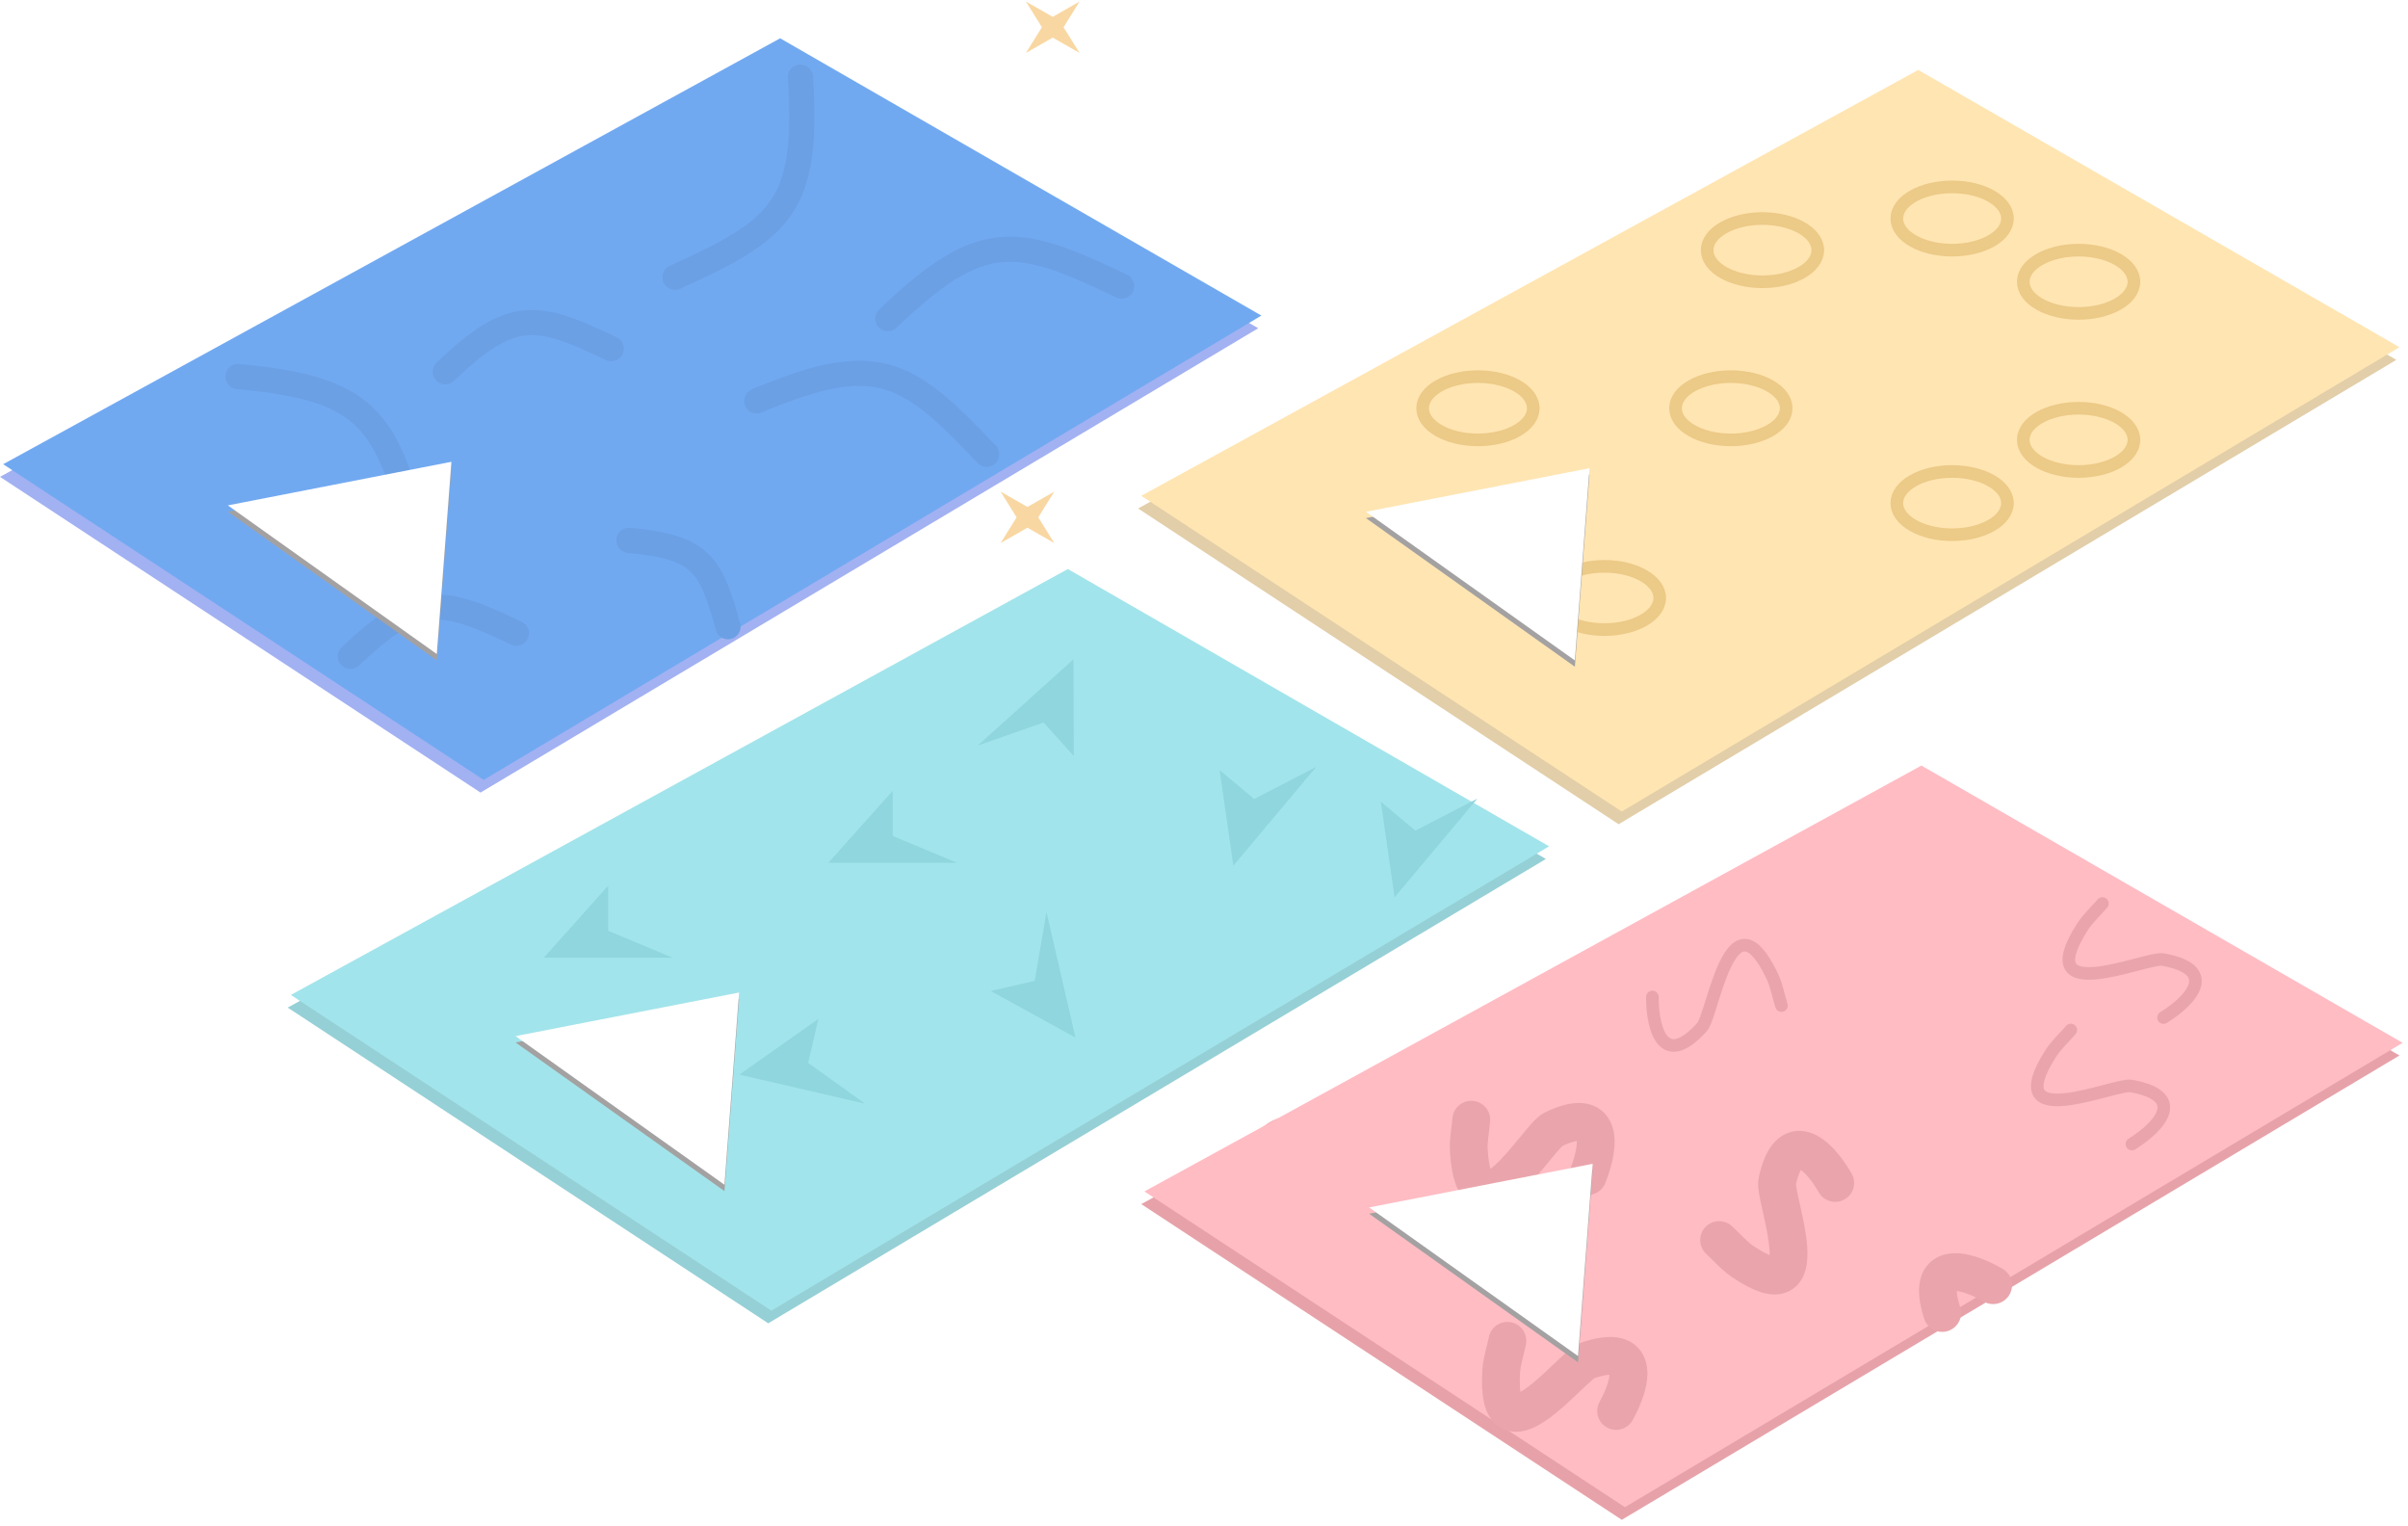 <?xml version="1.0" encoding="UTF-8"?>
<svg width="191px" height="121px" viewBox="0 0 191 121" version="1.1" xmlns="http://www.w3.org/2000/svg" xmlns:xlink="http://www.w3.org/1999/xlink">
    <!-- Generator: Sketch 46.1 (44463) - http://www.bohemiancoding.com/sketch -->
    <title>Group 181</title>
    <desc>Created with Sketch.</desc>
    <defs>
        <filter x="-28.0%" y="-20.0%" width="156.0%" height="156.0%" filterUnits="objectBoundingBox" id="filter-1">
            <feOffset dx="0" dy="2" in="SourceAlpha" result="shadowOffsetOuter1"></feOffset>
            <feGaussianBlur stdDeviation="2" in="shadowOffsetOuter1" result="shadowBlurOuter1"></feGaussianBlur>
            <feColorMatrix values="0 0 0 0 0   0 0 0 0 0   0 0 0 0 0  0 0 0 0.2 0" type="matrix" in="shadowBlurOuter1" result="shadowMatrixOuter1"></feColorMatrix>
            <feMerge>
                <feMergeNode in="shadowMatrixOuter1"></feMergeNode>
                <feMergeNode in="SourceGraphic"></feMergeNode>
            </feMerge>
        </filter>
        <filter x="-28.0%" y="-20.0%" width="156.0%" height="156.0%" filterUnits="objectBoundingBox" id="filter-2">
            <feOffset dx="0" dy="2" in="SourceAlpha" result="shadowOffsetOuter1"></feOffset>
            <feGaussianBlur stdDeviation="2" in="shadowOffsetOuter1" result="shadowBlurOuter1"></feGaussianBlur>
            <feColorMatrix values="0 0 0 0 0   0 0 0 0 0   0 0 0 0 0  0 0 0 0.2 0" type="matrix" in="shadowBlurOuter1" result="shadowMatrixOuter1"></feColorMatrix>
            <feMerge>
                <feMergeNode in="shadowMatrixOuter1"></feMergeNode>
                <feMergeNode in="SourceGraphic"></feMergeNode>
            </feMerge>
        </filter>
        <filter x="-28.2%" y="-20.1%" width="156.4%" height="156.4%" filterUnits="objectBoundingBox" id="filter-3">
            <feOffset dx="0" dy="2" in="SourceAlpha" result="shadowOffsetOuter1"></feOffset>
            <feGaussianBlur stdDeviation="2" in="shadowOffsetOuter1" result="shadowBlurOuter1"></feGaussianBlur>
            <feColorMatrix values="0 0 0 0 0   0 0 0 0 0   0 0 0 0 0  0 0 0 0.2 0" type="matrix" in="shadowBlurOuter1" result="shadowMatrixOuter1"></feColorMatrix>
            <feMerge>
                <feMergeNode in="shadowMatrixOuter1"></feMergeNode>
                <feMergeNode in="SourceGraphic"></feMergeNode>
            </feMerge>
        </filter>
    </defs>
    <g id="App" stroke="none" stroke-width="1" fill="none" fill-rule="evenodd">
        <g id="Group-181">
            <path d="M22.78,50.342 C30.216,43.235 32.93,43.736 41.324,47.76" id="Path-181" stroke="#A6B9F8" stroke-width="5" stroke-linecap="round" transform="translate(32.052, 47.591) rotate(15) translate(-32.052, -47.591) "></path>
            <polygon id="Rectangle-76" fill="#A2B1F2" points="38.115 62.854 99.801 26.03 61.631 4.04 0 37.816"></polygon>
            <polygon id="Rectangle-76" fill="#71A9F1" points="38.366 61.851 100.051 25.027 61.882 3.037 0.251 36.813"></polygon>
            <path d="M35.318,29.484 C40.597,24.438 42.523,24.794 48.483,27.651" id="Path-181" stroke="#6BA0E4" stroke-width="2" stroke-linecap="round"></path>
            <path d="M27.795,52.052 C33.074,47.006 35.001,47.362 40.96,50.219" id="Path-181" stroke="#6BA0E4" stroke-width="2" stroke-linecap="round"></path>
            <path d="M49.27,47.273 C53.408,43.318 54.918,43.596 59.589,45.836" id="Path-181" stroke="#6BA0E4" stroke-width="2" stroke-linecap="round" transform="translate(54.43, 45.742) rotate(49) translate(-54.43, -45.742) "></path>
            <path d="M17.765,37.805 C25.201,30.698 27.914,31.198 36.309,35.223" id="Path-181" stroke="#6BA0E4" stroke-width="2" stroke-linecap="round" transform="translate(27.037, 35.053) rotate(49) translate(-27.037, -35.053) "></path>
            <g id="Group-143" filter="url(#filter-1)" transform="translate(18.054, 27.11)">
                <polygon id="Triangle-6" fill="#A3A1A1" transform="translate(12.329, 12.736) rotate(41) translate(-12.329, -12.736) " points="13.323 5.615 22.449 17.882 2.209 19.857"></polygon>
                <polygon id="Triangle-6" fill="#FFFFFF" transform="translate(12.329, 12.234) rotate(41) translate(-12.329, -12.234) " points="13.323 5.113 22.449 17.38 2.209 19.355"></polygon>
            </g>
            <path d="M70.424,25.267 C77.86,18.16 80.573,18.66 88.967,22.685" id="Path-181" stroke="#6BA0E4" stroke-width="2" stroke-linecap="round"></path>
            <path d="M60.393,35.297 C67.83,28.19 70.543,28.691 78.937,32.715" id="Path-181" stroke="#6BA0E4" stroke-width="2" stroke-linecap="round" transform="translate(69.665, 32.546) rotate(21) translate(-69.665, -32.546) "></path>
            <path d="M50.363,17.744 C57.799,10.637 60.513,11.138 68.907,15.162" id="Path-181" stroke="#6BA0E4" stroke-width="2" stroke-linecap="round" transform="translate(59.635, 14.993) rotate(130) translate(-59.635, -14.993) "></path>
            <polygon id="Triangle-7" fill="#8FD6DE" transform="translate(45.992, 75.675) rotate(414) translate(-45.992, -75.675) " points="45.992 72.82 45.992 76.397 51.1 78.53 40.883 78.53"></polygon>
            <g id="Group-144" transform="translate(90.272, 5.545)">
                <polygon id="Rectangle-76" fill="#E2CEA8" points="38.115 59.817 99.801 22.993 61.631 1.003 0 34.779"></polygon>
                <polygon id="Rectangle-76" fill="#FFE5B2" points="38.366 58.814 100.051 21.99 61.882 1.8189894e-12 0.251 33.775"></polygon>
                <ellipse id="Oval-49" stroke="#ECCA87" cx="36.986" cy="41.876" rx="4.388" ry="2.508"></ellipse>
                <polygon id="Triangle-6" fill="#A3A1A1" transform="translate(30.384, 36.808) rotate(41) translate(-30.384, -36.808) " points="31.378 29.687 40.504 41.954 20.264 43.929"></polygon>
                <polygon id="Triangle-6" fill="#FFFFFF" transform="translate(30.384, 36.307) rotate(41) translate(-30.384, -36.307) " points="31.378 29.186 40.504 41.453 20.264 43.428"></polygon>
                <ellipse id="Oval-49" stroke="#ECCA87" cx="49.524" cy="14.293" rx="4.388" ry="2.508"></ellipse>
                <ellipse id="Oval-49" stroke="#ECCA87" cx="74.6" cy="16.801" rx="4.388" ry="2.508"></ellipse>
                <ellipse id="Oval-49" stroke="#ECCA87" cx="26.956" cy="26.831" rx="4.388" ry="2.508"></ellipse>
                <ellipse id="Oval-49" stroke="#ECCA87" cx="47.017" cy="26.831" rx="4.388" ry="2.508"></ellipse>
                <ellipse id="Oval-49" stroke="#ECCA87" cx="64.569" cy="34.353" rx="4.388" ry="2.508"></ellipse>
                <ellipse id="Oval-49" stroke="#ECCA87" cx="74.6" cy="29.338" rx="4.388" ry="2.508"></ellipse>
                <ellipse id="Oval-49" stroke="#ECCA87" cx="64.569" cy="11.785" rx="4.388" ry="2.508"></ellipse>
            </g>
            <g id="Group-146" transform="translate(22.819, 44.914)">
                <polygon id="Rectangle-76" fill="#95D0D6" points="38.115 60.029 99.801 23.205 61.631 1.215 0 34.991"></polygon>
                <polygon id="Rectangle-76" fill="#A2E4EB" points="38.366 59.026 100.051 22.202 61.882 0.212 0.251 33.988"></polygon>
                <g id="Group-143" filter="url(#filter-2)" transform="translate(18.054, 24.285)">
                    <g id="Group-145">
                        <polygon id="Triangle-6" fill="#A3A1A1" transform="translate(12.329, 12.736) rotate(41) translate(-12.329, -12.736) " points="13.323 5.615 22.449 17.882 2.209 19.857"></polygon>
                        <polygon id="Triangle-6" fill="#FFFFFF" transform="translate(12.329, 12.234) rotate(41) translate(-12.329, -12.234) " points="13.323 5.113 22.449 17.38 2.209 19.355"></polygon>
                    </g>
                </g>
                <polygon id="Triangle-7" fill="#8FD6DE" points="47.988 17.804 47.988 21.38 53.097 23.513 42.879 23.513"></polygon>
                <polygon id="Triangle-7" fill="#8FD6DE" points="25.42 25.326 25.42 28.902 30.529 31.036 20.311 31.036"></polygon>
                <polygon id="Triangle-7" fill="#8FD6DE" transform="translate(60.439, 12.915) rotate(138) translate(-60.439, -12.915) " points="60.439 10.06 60.439 13.636 65.548 15.77 55.33 15.77"></polygon>
                <polygon id="Triangle-7" fill="#8FD6DE" transform="translate(58.553, 33.033) rotate(257) translate(-58.553, -33.033) " points="58.553 30.178 58.553 33.754 63.662 35.888 53.444 35.888"></polygon>
                <polygon id="Triangle-7" fill="#8FD6DE" transform="translate(76.106, 17.988) rotate(310) translate(-76.106, -17.988) " points="76.106 15.133 76.106 18.709 81.214 20.843 70.997 20.843"></polygon>
                <polygon id="Triangle-7" fill="#8FD6DE" transform="translate(88.894, 20.495) rotate(310) translate(-88.894, -20.495) " points="88.894 17.64 88.894 21.216 94.003 23.35 83.785 23.35"></polygon>
            </g>
            <polygon id="Triangle-7" fill="#8FD6DE" transform="translate(64.266, 83.59) rotate(373) translate(-64.266, -83.59) " points="64.266 80.735 64.266 84.311 69.374 86.444 59.157 86.444"></polygon>
            <path d="M146.111,74.048 C146.111,76.842 147.092,79.702 150.04,76.444 C150.936,75.454 152.283,65.431 155.603,72.371 C155.959,73.115 156.101,73.944 156.35,74.731" id="Path-182" stroke="#EAA5AC" stroke-width="3" stroke-linecap="round" transform="translate(151.23, 73.917) rotate(-210) translate(-151.23, -73.917) "></path>
            <path d="M98.468,94.61 C98.468,97.404 99.449,100.264 102.396,97.006 C103.293,96.016 104.64,85.993 107.959,92.933 C108.315,93.677 108.457,94.506 108.706,95.293" id="Path-182" stroke="#EAA5AC" stroke-width="3" stroke-linecap="round" transform="translate(103.587, 94.479) rotate(-63) translate(-103.587, -94.479) "></path>
            <g id="Group-147" transform="translate(90.523, 60.711)">
                <polygon id="Rectangle-76" fill="#E7A2A9" points="38.115 59.817 99.801 22.993 61.631 1.003 0 34.779"></polygon>
                <polygon id="Rectangle-76" fill="#FFBCC3" points="38.366 58.814 100.051 21.99 61.882 0 0.251 33.775"></polygon>
                <g id="Group-143" filter="url(#filter-3)" transform="translate(18.054, 24.073)"></g>
                <path d="M25.498,30.89 C25.498,33.684 26.479,36.544 29.427,33.286 C30.323,32.296 31.67,22.273 34.989,29.212 C35.345,29.957 35.487,30.786 35.736,31.573" id="Path-182" stroke="#EAA5AC" stroke-width="3" stroke-linecap="round" transform="translate(30.617, 30.759) rotate(-158) translate(-30.617, -30.759) "></path>
                <path d="M40.543,18.352 C40.543,21.146 41.524,24.006 44.472,20.748 C45.368,19.758 46.715,9.735 50.035,16.675 C50.391,17.419 50.533,18.248 50.782,19.035" id="Path-182" stroke="#EAA5AC" stroke-linecap="round"></path>
                <path d="M70.634,25.875 C70.634,28.669 71.615,31.528 74.563,28.271 C75.459,27.281 76.806,17.258 80.125,24.197 C80.481,24.942 80.623,25.771 80.872,26.558" id="Path-182" stroke="#EAA5AC" stroke-linecap="round" transform="translate(75.753, 25.744) rotate(-122) translate(-75.753, -25.744) "></path>
                <path d="M73.141,15.845 C73.141,18.639 74.122,21.498 77.07,18.241 C77.966,17.25 79.314,7.228 82.633,14.167 C82.989,14.912 83.131,15.741 83.38,16.528" id="Path-182" stroke="#EAA5AC" stroke-linecap="round" transform="translate(78.261, 15.714) rotate(-122) translate(-78.261, -15.714) "></path>
                <path d="M45.558,35.905 C45.558,38.699 46.539,41.559 49.487,38.301 C50.383,37.311 51.731,27.288 55.05,34.228 C55.406,34.972 55.548,35.801 55.797,36.588" id="Path-182" stroke="#EAA5AC" stroke-width="3" stroke-linecap="round" transform="translate(50.677, 35.774) rotate(-210) translate(-50.677, -35.774) "></path>
                <path d="M62.956,40.023 C62.956,42.817 63.937,45.677 66.885,42.419" id="Path-182" stroke="#EAA5AC" stroke-width="3" stroke-linecap="round" transform="translate(64.92, 41.947) rotate(-240) translate(-64.92, -41.947) "></path>
                <path d="M28.005,48.944 C28.005,51.738 28.986,54.598 31.934,51.34 C32.83,50.35 34.178,40.327 37.497,47.267 C37.853,48.011 37.995,48.841 38.244,49.627" id="Path-182" stroke="#EAA5AC" stroke-width="3" stroke-linecap="round" transform="translate(33.125, 48.814) rotate(-151) translate(-33.125, -48.814) "></path>
                <polygon id="Triangle-6" fill="#A3A1A1" transform="translate(30.384, 36.808) rotate(41) translate(-30.384, -36.808) " points="31.378 29.687 40.504 41.954 20.264 43.929"></polygon>
                <polygon id="Triangle-6" fill="#FFFFFF" transform="translate(30.384, 36.307) rotate(41) translate(-30.384, -36.307) " points="31.378 29.186 40.504 41.453 20.264 43.428"></polygon>
            </g>
            <polygon id="Star-11" fill="#F9D7A2" points="83.501 2.983 81.374 4.199 82.642 2.16 81.374 0.121 83.501 1.336 85.629 0.121 84.361 2.16 85.629 4.199"></polygon>
            <polygon id="Star-11" fill="#F9D7A2" points="81.495 41.85 79.368 43.066 80.636 41.027 79.368 38.988 81.495 40.203 83.623 38.988 82.355 41.027 83.623 43.066"></polygon>
        </g>
    </g>
</svg>
